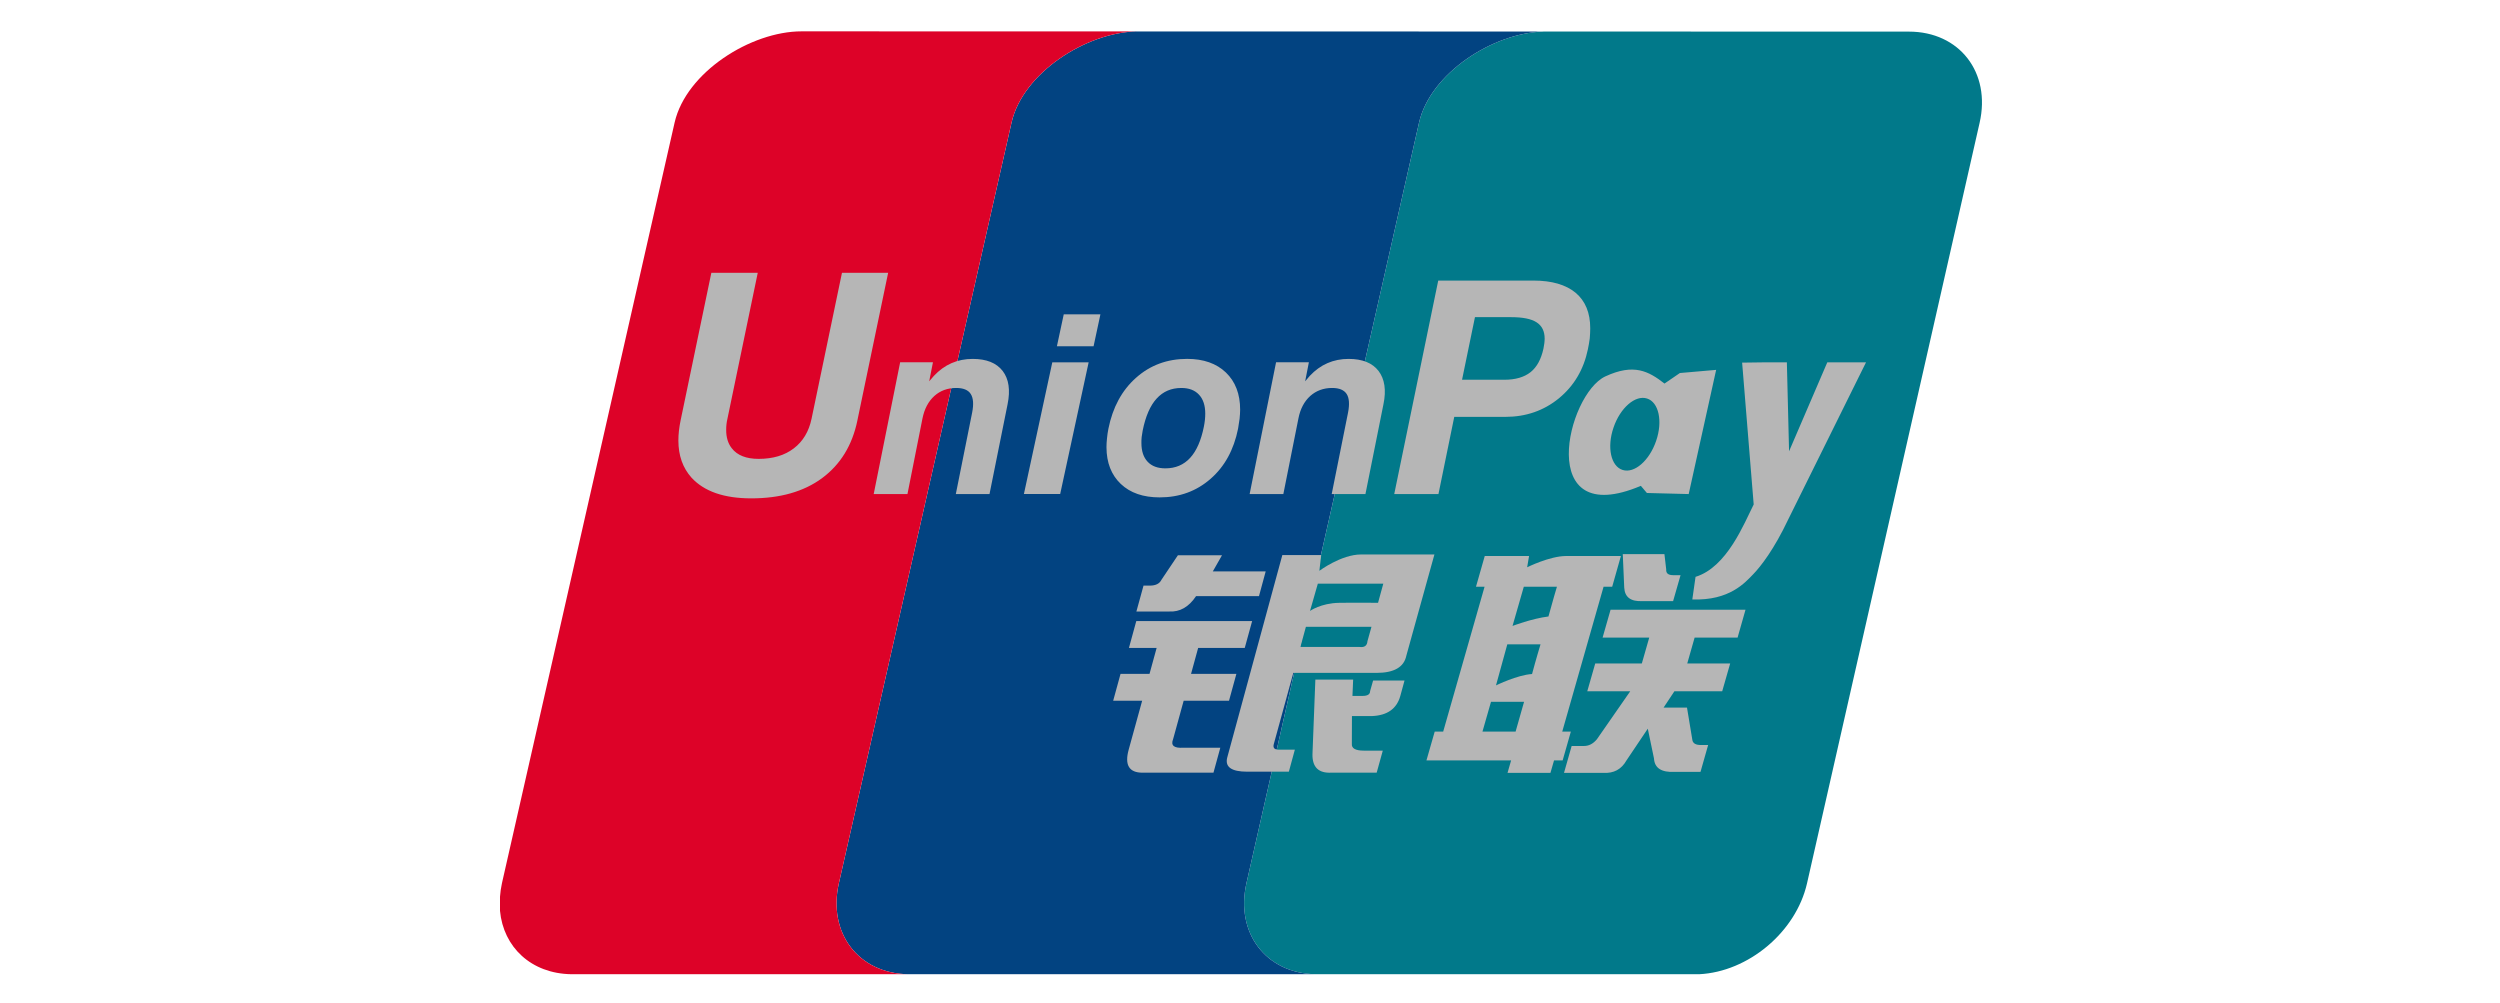 <svg width="334" height="134" viewBox="0 0 334 134" fill="none" xmlns="http://www.w3.org/2000/svg">
<path d="M255.027 4.225L206.269 4.212H206.256C206.218 4.212 206.181 4.219 206.145 4.219C199.447 4.423 191.104 9.773 189.585 16.371L166.527 117.979C165.007 124.638 169.14 130.056 175.79 130.156H227.012C233.559 129.833 239.923 124.544 241.416 118.022L264.475 16.412C266.019 9.687 261.787 4.224 255.026 4.224" fill="#01798A"/>
<path d="M166.527 117.979L189.585 16.37C191.104 9.773 199.447 4.423 206.145 4.218L186.758 4.207L151.831 4.2C145.114 4.337 136.663 9.725 135.144 16.372L112.08 117.98C110.554 124.639 114.694 130.057 121.339 130.156H175.79C169.141 130.057 165.008 124.639 166.528 117.98" fill="#024381"/>
<path d="M112.08 117.979L135.145 16.37C136.664 9.724 145.115 4.336 151.831 4.199L107.087 4.188C100.333 4.188 91.673 9.637 90.129 16.37L67.064 117.979C66.924 118.599 66.846 119.207 66.8 119.801V121.685C67.251 126.54 70.974 130.074 76.324 130.155H121.34C114.694 130.057 110.555 124.639 112.08 117.979Z" fill="#DD0228"/>
<path d="M152.774 78.238H153.621C154.399 78.238 154.922 77.977 155.168 77.462L157.368 74.183H163.26L162.032 76.34H169.096L168.2 79.645H159.793C158.825 81.096 157.633 81.777 156.201 81.697H151.822L152.774 78.238M151.806 82.974H167.285L166.298 86.564H160.073L159.123 90.029H165.181L164.195 93.62H158.137L156.73 98.74C156.381 99.596 156.84 99.981 158.097 99.894H163.034L162.119 103.231H152.641C150.844 103.231 150.227 102.207 150.791 100.156L152.591 93.621H148.719L149.703 90.031H153.575L154.525 86.566H150.824L151.807 82.975L151.806 82.974ZM176.511 74.157L176.268 76.26C176.268 76.26 179.188 74.077 181.839 74.077H191.638L187.89 87.586C187.579 89.131 186.247 89.898 183.893 89.898H172.787L170.186 99.384C170.035 99.893 170.247 100.153 170.807 100.153H172.993L172.19 103.098H166.635C164.503 103.098 163.616 102.459 163.967 101.175L171.319 74.157H176.512L176.511 74.157ZM184.809 77.977H176.063L175.017 81.622C175.017 81.622 176.473 80.576 178.908 80.538C181.336 80.5 184.106 80.538 184.106 80.538L184.809 77.977ZM181.64 86.433C182.286 86.521 182.649 86.266 182.692 85.664L183.227 83.743H174.468L173.734 86.432H181.64V86.433ZM175.732 90.798H180.781L180.687 92.975H182.031C182.711 92.975 183.047 92.758 183.047 92.33L183.446 90.923H187.643L187.083 92.975C186.608 94.686 185.352 95.579 183.309 95.667H180.62L180.607 99.386C180.558 99.982 181.098 100.285 182.212 100.285H184.74L183.924 103.23H177.86C176.161 103.311 175.327 102.505 175.345 100.793L175.732 90.798ZM114.55 56.16C113.865 59.502 112.277 62.069 109.815 63.891C107.375 65.683 104.228 66.581 100.374 66.581C96.747 66.581 94.089 65.664 92.393 63.823C91.216 62.515 90.631 60.853 90.631 58.845C90.631 58.014 90.731 57.121 90.93 56.161L95.036 36.446H101.236L97.187 55.937C97.071 56.426 97.015 56.928 97.019 57.431C97.013 58.429 97.261 59.247 97.765 59.886C98.499 60.835 99.691 61.305 101.351 61.305C103.259 61.305 104.831 60.84 106.051 59.903C107.272 58.973 108.068 57.653 108.426 55.936L112.488 36.444H118.657L114.548 56.161M140.588 48.405H145.444L141.64 66H136.794L140.588 48.405ZM142.117 41.994H147.016L146.101 46.265H141.202L142.117 41.994ZM149.743 64.66C148.473 63.451 147.831 61.821 147.826 59.75C147.826 59.397 147.847 58.994 147.895 58.554C147.941 58.107 148.001 57.673 148.084 57.27C148.66 54.412 149.887 52.143 151.776 50.469C153.662 48.789 155.938 47.946 158.602 47.946C160.784 47.946 162.515 48.554 163.782 49.768C165.048 50.989 165.683 52.638 165.683 54.734C165.683 55.093 165.655 55.508 165.608 55.955C165.554 56.395 165.486 56.834 165.406 57.27C164.843 60.085 163.62 62.329 161.731 63.972C159.842 65.627 157.573 66.451 154.927 66.451C152.736 66.451 151.011 65.856 149.744 64.66M158.998 61.176C159.854 60.252 160.467 58.85 160.841 56.985C160.897 56.693 160.947 56.389 160.978 56.086C161.009 55.788 161.022 55.509 161.022 55.255C161.022 54.17 160.745 53.327 160.188 52.732C159.634 52.131 158.847 51.833 157.829 51.833C156.484 51.833 155.388 52.303 154.53 53.246C153.664 54.189 153.05 55.615 152.664 57.512C152.611 57.804 152.568 58.095 152.527 58.38C152.496 58.672 152.487 58.944 152.493 59.193C152.493 60.272 152.77 61.102 153.327 61.692C153.882 62.281 154.665 62.572 155.696 62.572C157.047 62.572 158.143 62.106 158.999 61.176" fill="#B6B6B6"/>
<path d="M197.192 78.387L198.362 74.283H204.283L204.028 75.789C204.028 75.789 207.052 74.283 209.231 74.283H216.552L215.389 78.387H214.237L208.715 97.743H209.866L208.771 101.587H207.62L207.14 103.254H201.407L201.885 101.587H190.574L191.677 97.743H192.81L198.338 78.387H197.192M203.58 78.387L202.074 83.625C202.074 83.625 204.652 82.639 206.874 82.361C207.364 80.532 208.006 78.387 208.006 78.387H203.58ZM201.376 86.081L199.864 91.569C199.864 91.569 202.721 90.167 204.682 90.049C205.248 87.928 205.815 86.082 205.815 86.082H201.377L201.376 86.081ZM202.483 97.743L203.616 93.762H199.197L198.057 97.743H202.483ZM216.801 74.029H222.368L222.605 76.074C222.567 76.595 222.879 76.843 223.538 76.843H224.522L223.527 80.308H219.437C217.875 80.389 217.072 79.794 216.997 78.51L216.802 74.029H216.801ZM215.171 81.463H233.199L232.141 85.184H226.401L225.416 88.642H231.151L230.086 92.356H223.7L222.255 94.533H225.382L226.104 98.891C226.189 99.325 226.576 99.535 227.236 99.535H228.207L227.187 103.124H223.75C221.969 103.212 221.049 102.616 220.973 101.333L220.145 97.352L217.3 101.587C216.628 102.784 215.594 103.341 214.2 103.254H208.952L209.972 99.664H211.61C212.282 99.664 212.842 99.367 213.346 98.765L217.799 92.354H212.059L213.123 88.641H219.348L220.338 85.182H214.107L215.171 81.461M120.262 48.397H124.642L124.141 50.939L124.77 50.213C126.19 48.7 127.914 47.95 129.949 47.95C131.792 47.95 133.121 48.483 133.956 49.556C134.777 50.629 135.002 52.111 134.612 54.013L132.199 66.004H127.698L129.876 55.136C130.1 54.013 130.038 53.176 129.692 52.637C129.351 52.097 128.696 51.832 127.753 51.832C126.595 51.832 125.621 52.191 124.827 52.904C124.03 53.624 123.504 54.622 123.245 55.892L121.237 66.004H116.727L120.261 48.397M170.483 48.397H174.867L174.369 50.939L174.99 50.213C176.41 48.7 178.141 47.95 180.17 47.95C182.013 47.95 183.344 48.483 184.172 49.556C184.989 50.629 185.224 52.111 184.827 54.013L182.423 66.004H177.916L180.096 55.136C180.32 54.013 180.257 53.176 179.914 52.637C179.56 52.097 178.918 51.832 177.979 51.832C176.82 51.832 175.85 52.191 175.047 52.904C174.25 53.624 173.721 54.622 173.472 55.892L171.455 66.004H166.951L170.483 48.397ZM192.148 37.485H204.873C207.319 37.485 209.211 38.038 210.512 39.121C211.807 40.22 212.455 41.794 212.455 43.846V43.908C212.455 44.299 212.429 44.739 212.391 45.216C212.327 45.7 212.244 46.182 212.143 46.661C211.582 49.376 210.282 51.559 208.271 53.214C206.253 54.864 203.864 55.694 201.112 55.694H194.288L192.178 66.004H186.27L192.148 37.485ZM195.328 50.735H200.987C202.462 50.735 203.632 50.394 204.487 49.718C205.334 49.036 205.894 47.995 206.204 46.581C206.254 46.321 206.285 46.085 206.323 45.868C206.342 45.664 206.367 45.459 206.367 45.261C206.367 44.25 206.006 43.519 205.283 43.06C204.561 42.593 203.428 42.372 201.86 42.372H197.054L195.329 50.736M238.9 69.41C237.031 73.365 235.252 75.67 234.206 76.743C233.16 77.804 231.086 80.271 226.094 80.085L226.524 77.066C230.726 75.777 232.998 69.966 234.293 67.394L232.749 48.448L235.999 48.404H238.725L239.019 60.29L244.129 48.404H249.303L238.9 69.41ZM224.433 49.836L222.377 51.243C220.23 49.569 218.269 48.534 214.485 50.282C209.33 52.663 205.022 70.922 219.216 64.908L220.025 65.863L225.61 66.006L229.277 49.415L224.433 49.836ZM221.257 58.906C220.36 61.541 218.356 63.283 216.787 62.787C215.218 62.303 214.657 59.761 215.567 57.12C216.464 54.479 218.481 52.743 220.037 53.24C221.606 53.723 222.171 56.265 221.257 58.906Z" fill="#B6B6B6"/>
</svg>
